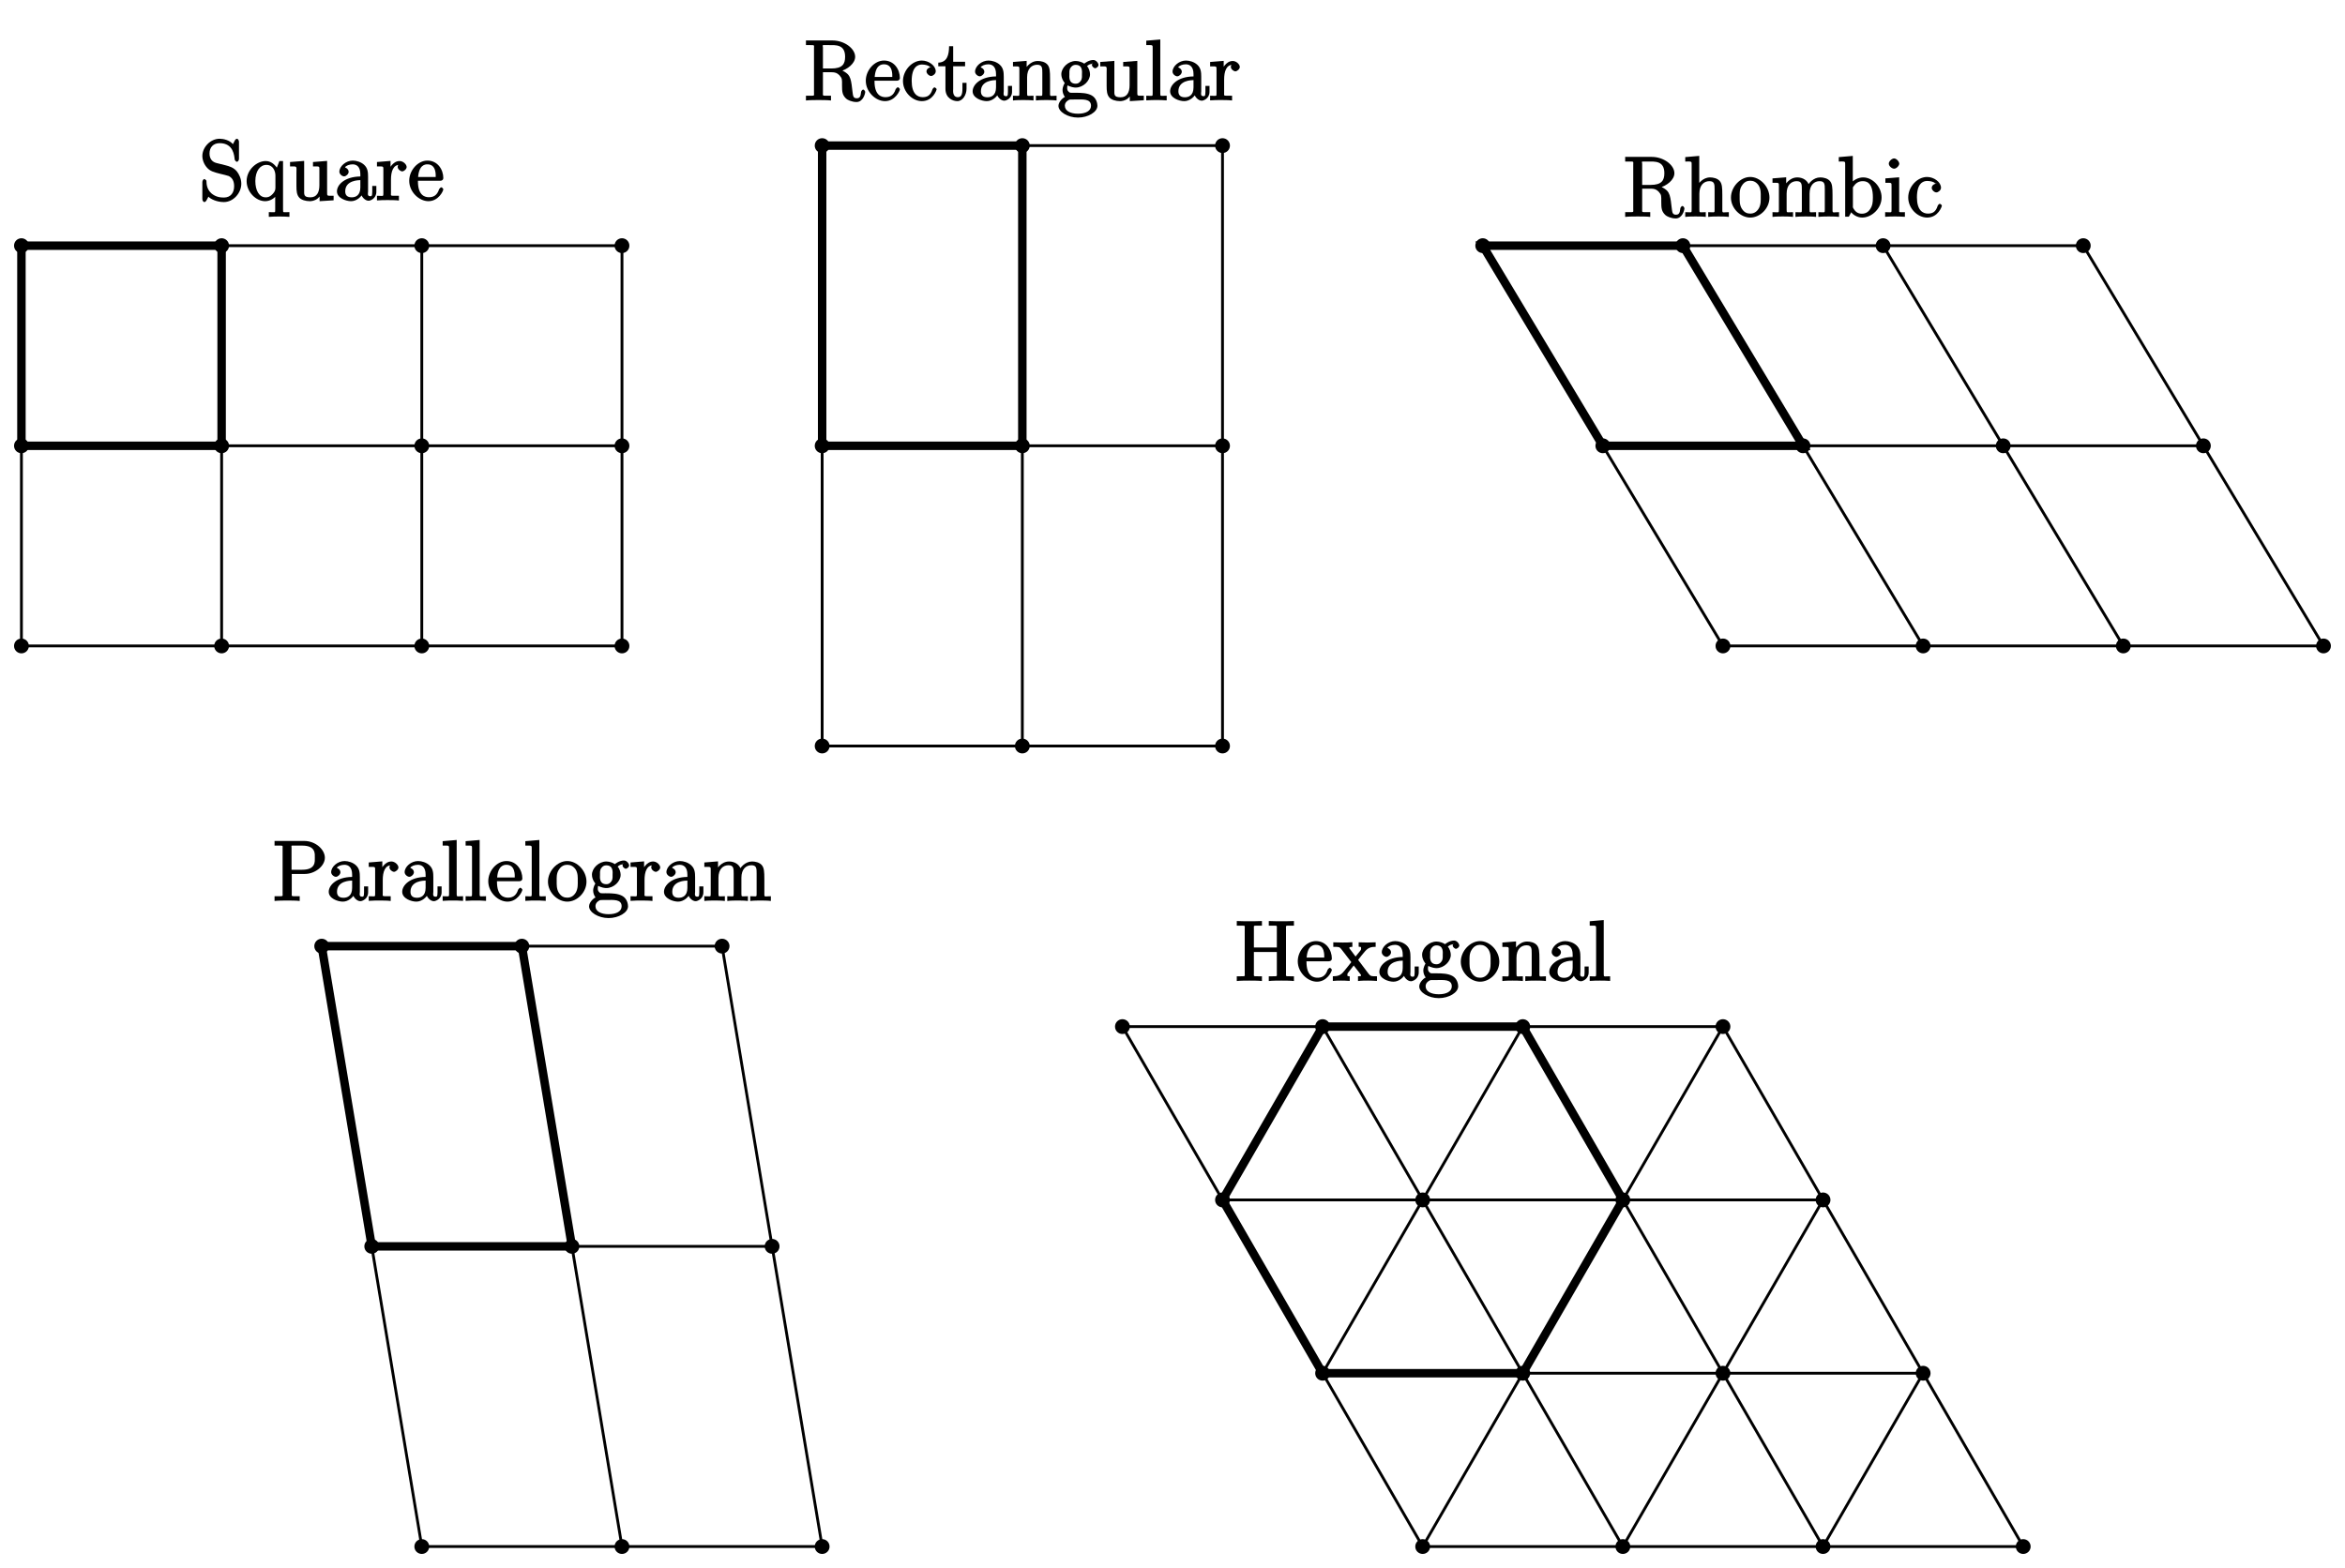 <?xml version="1.0" encoding="UTF-8"?>
<svg xmlns="http://www.w3.org/2000/svg" xmlns:xlink="http://www.w3.org/1999/xlink" width="332.07pt" height="222.09pt" viewBox="0 0 332.07 222.09" version="1.1">
<defs>
<g>
<symbol overflow="visible" id="glyph0-0">
<path style="stroke:none;" d=""/>
</symbol>
<symbol overflow="visible" id="glyph0-1">
<path style="stroke:none;" d="M 5.047 -4.062 C 6.234 -4.344 7.297 -5.234 7.297 -6.156 C 7.297 -7.312 5.797 -8.469 4.078 -8.469 L 0.328 -8.469 L 0.328 -7.812 L 0.734 -7.812 C 1.609 -7.812 1.469 -7.844 1.469 -7.406 L 1.469 -1.047 C 1.469 -0.609 1.609 -0.641 0.734 -0.641 L 0.328 -0.641 L 0.328 0.031 C 0.781 -0.031 1.75 -0.031 2.109 -0.031 C 2.453 -0.031 3.438 -0.031 3.875 0.031 L 3.875 -0.641 L 3.484 -0.641 C 2.625 -0.641 2.734 -0.609 2.734 -1.047 L 2.734 -3.969 L 3.969 -3.969 C 4.438 -3.969 4.75 -3.875 5.078 -3.531 C 5.484 -3.078 5.438 -2.938 5.438 -2.109 C 5.438 -1.172 5.484 -0.75 6.016 -0.234 C 6.188 -0.062 6.812 0.25 7.484 0.25 C 8.422 0.25 8.719 -0.938 8.719 -1.188 C 8.719 -1.25 8.578 -1.516 8.438 -1.516 C 8.312 -1.516 8.156 -1.297 8.141 -1.188 C 8.078 -0.469 7.906 -0.281 7.516 -0.281 C 6.969 -0.281 7 -0.688 6.906 -1.328 C 6.891 -1.406 6.828 -1.922 6.797 -2.219 C 6.703 -2.828 6.609 -3.312 6.25 -3.688 C 6.125 -3.812 5.703 -4.188 5.047 -4.359 Z M 3.922 -4.5 L 2.734 -4.5 L 2.734 -7.484 C 2.734 -7.75 2.578 -7.75 2.828 -7.812 C 2.938 -7.812 3.297 -7.812 3.531 -7.812 C 4.5 -7.812 5.875 -7.953 5.875 -6.156 C 5.875 -5.109 5.469 -4.5 3.922 -4.5 Z M 3.922 -4.5 "/>
</symbol>
<symbol overflow="visible" id="glyph0-2">
<path style="stroke:none;" d="M 4.578 -2.766 C 4.844 -2.766 5.016 -2.922 5.016 -3.141 C 5.016 -4.344 4.219 -5.625 2.766 -5.625 C 1.406 -5.625 0.188 -4.25 0.188 -2.766 C 0.188 -1.188 1.578 0.125 2.906 0.125 C 4.328 0.125 5.016 -1.312 5.016 -1.562 C 5.016 -1.641 4.812 -1.844 4.734 -1.844 C 4.641 -1.844 4.453 -1.641 4.422 -1.578 C 4.109 -0.578 3.484 -0.438 2.969 -0.438 C 2.469 -0.438 1.422 -0.625 1.422 -2.688 L 1.422 -2.766 Z M 1.438 -3.141 C 1.531 -5.016 2.422 -5.094 2.766 -5.094 C 4.047 -5.094 3.938 -3.547 3.938 -3.297 L 1.453 -3.297 Z M 1.438 -3.141 "/>
</symbol>
<symbol overflow="visible" id="glyph0-3">
<path style="stroke:none;" d="M 4.328 -4.719 C 4.188 -4.719 3.578 -4.562 3.578 -4.078 C 3.578 -3.797 3.938 -3.438 4.234 -3.438 C 4.5 -3.438 4.891 -3.75 4.891 -4.094 C 4.891 -4.906 3.891 -5.625 2.922 -5.625 C 1.531 -5.625 0.25 -4.234 0.25 -2.719 C 0.25 -1.188 1.562 0.125 2.922 0.125 C 4.5 0.125 5.016 -1.453 5.016 -1.562 C 5.016 -1.672 4.766 -1.828 4.734 -1.828 C 4.625 -1.828 4.453 -1.656 4.406 -1.5 C 4.141 -0.656 3.672 -0.438 3.031 -0.438 C 2.297 -0.438 1.484 -0.922 1.484 -2.734 C 1.484 -4.719 2.344 -5.062 2.938 -5.062 C 3.391 -5.062 3.938 -4.922 4.047 -4.719 Z M 4.328 -4.719 "/>
</symbol>
<symbol overflow="visible" id="glyph0-4">
<path style="stroke:none;" d="M 2.016 -4.812 L 3.844 -4.812 L 3.844 -5.453 L 2.156 -5.453 L 2.156 -7.656 L 1.578 -7.656 C 1.562 -6.391 1.297 -5.375 0.047 -5.328 L 0.047 -4.812 L 1.062 -4.812 L 1.062 -1.625 C 1.062 -0.297 2.109 0.125 2.75 0.125 C 3.5 0.125 4.047 -0.766 4.047 -1.625 L 4.047 -2.469 L 3.469 -2.469 L 3.469 -1.656 C 3.469 -0.781 3.281 -0.438 2.828 -0.438 C 2.016 -0.438 2.156 -1.406 2.156 -1.609 L 2.156 -4.812 Z M 2.016 -4.812 "/>
</symbol>
<symbol overflow="visible" id="glyph0-5">
<path style="stroke:none;" d="M 4.766 -3.328 C 4.766 -3.984 4.719 -4.562 4.203 -5.031 C 3.781 -5.422 3.125 -5.625 2.609 -5.625 C 1.625 -5.625 0.703 -4.828 0.703 -4.047 C 0.703 -3.703 1.094 -3.391 1.375 -3.391 C 1.656 -3.391 2.016 -3.734 2.016 -4.031 C 2.016 -4.516 1.438 -4.672 1.5 -4.672 C 1.641 -4.906 2.109 -5.094 2.578 -5.094 C 3.125 -5.094 3.672 -4.781 3.672 -3.703 L 3.672 -3.375 C 1.438 -3.344 0.359 -2.188 0.359 -1.266 C 0.359 -0.328 1.625 0.125 2.359 0.125 C 3.141 0.125 3.844 -0.5 4.062 -1.078 L 3.734 -1.078 C 3.797 -0.516 4.328 0.062 4.844 0.062 C 5.094 0.062 5.938 -0.25 5.938 -1.203 L 5.938 -2.031 L 5.359 -2.031 L 5.359 -1.203 C 5.359 -0.531 5.234 -0.578 5.062 -0.578 C 4.609 -0.578 4.766 -1.062 4.766 -1.25 Z M 3.672 -1.828 C 3.672 -0.656 2.969 -0.422 2.453 -0.422 C 1.859 -0.422 1.531 -0.688 1.531 -1.266 C 1.531 -2.844 3.406 -2.844 3.672 -2.859 Z M 3.672 -1.828 "/>
</symbol>
<symbol overflow="visible" id="glyph0-6">
<path style="stroke:none;" d="M 5.469 -3.047 C 5.469 -4.156 5.422 -4.609 5.156 -4.984 C 4.812 -5.453 4.141 -5.562 3.734 -5.562 C 2.562 -5.562 1.953 -4.438 1.906 -4.344 L 2.156 -4.344 L 2.156 -5.578 L 0.219 -5.422 L 0.219 -4.797 C 1.188 -4.797 1.125 -4.859 1.125 -4.266 L 1.125 -1.031 C 1.125 -0.484 1.156 -0.641 0.219 -0.641 L 0.219 0.031 C 0.688 -0.031 1.344 -0.031 1.672 -0.031 C 2.016 -0.031 2.672 -0.031 3.125 0.031 L 3.125 -0.641 C 2.219 -0.641 2.219 -0.484 2.219 -1.031 L 2.219 -3.25 C 2.219 -4.5 2.891 -5.031 3.641 -5.031 C 4.375 -5.031 4.375 -4.562 4.375 -3.844 L 4.375 -1.031 C 4.375 -0.484 4.406 -0.641 3.469 -0.641 L 3.469 0.031 C 3.938 -0.031 4.594 -0.031 4.922 -0.031 C 5.266 -0.031 5.922 -0.031 6.391 0.031 L 6.391 -0.641 C 5.625 -0.641 5.484 -0.484 5.469 -0.844 Z M 5.469 -3.047 "/>
</symbol>
<symbol overflow="visible" id="glyph0-7">
<path style="stroke:none;" d="M 1.297 -2.203 C 1.859 -1.828 2.469 -1.797 2.594 -1.797 C 3.672 -1.797 4.625 -2.75 4.625 -3.672 C 4.625 -4 4.484 -4.547 4.203 -4.828 C 4.562 -5.203 5.016 -5.156 5.078 -5.156 C 5.125 -5.156 5.062 -5.203 4.891 -5.297 C 5.109 -5.391 4.891 -5.109 4.891 -4.984 C 4.891 -4.812 5.172 -4.531 5.359 -4.531 C 5.469 -4.531 5.828 -4.734 5.828 -5 C 5.828 -5.219 5.516 -5.703 5.094 -5.703 C 4.469 -5.703 3.891 -5.266 3.812 -5.188 C 3.578 -5.359 3.062 -5.562 2.609 -5.562 C 1.531 -5.562 0.562 -4.609 0.562 -3.688 C 0.562 -3 1.031 -2.453 1.047 -2.438 C 1 -2.375 0.734 -1.922 0.734 -1.453 C 0.734 -0.766 1.203 -0.359 1.047 -0.453 C 0.875 -0.406 0.156 0.172 0.156 0.797 C 0.156 1.625 1.453 2.453 2.922 2.453 C 4.344 2.453 5.672 1.672 5.672 0.781 C 5.672 0.484 5.547 -0.328 4.828 -0.703 C 4.219 -1.016 3.516 -1.062 2.484 -1.062 C 1.75 -1.062 1.781 -1.016 1.562 -1.25 C 1.453 -1.359 1.391 -1.484 1.391 -1.734 C 1.391 -1.938 1.406 -2.031 1.453 -2.109 Z M 2.609 -2.344 C 1.547 -2.344 1.703 -3.391 1.703 -3.672 C 1.703 -3.891 1.656 -4.266 1.859 -4.594 C 2.094 -4.938 2.344 -5.016 2.594 -5.016 C 3.641 -5.016 3.484 -3.953 3.484 -3.688 C 3.484 -3.469 3.531 -3.078 3.328 -2.766 C 3.094 -2.422 2.859 -2.344 2.609 -2.344 Z M 2.922 1.906 C 1.781 1.906 1.062 1.469 1.062 0.781 C 1.062 0.688 1.047 0.328 1.5 0.031 C 1.75 -0.141 1.75 -0.109 2.594 -0.109 C 3.578 -0.109 4.766 -0.25 4.766 0.781 C 4.766 1.5 4.031 1.906 2.922 1.906 Z M 2.922 1.906 "/>
</symbol>
<symbol overflow="visible" id="glyph0-8">
<path style="stroke:none;" d="M 3.469 -5.281 L 3.469 -4.797 C 4.453 -4.797 4.375 -4.859 4.375 -4.266 L 4.375 -2.125 C 4.375 -1.109 4 -0.422 3.109 -0.422 C 2.125 -0.422 2.219 -0.828 2.219 -1.453 L 2.219 -5.578 L 0.219 -5.422 L 0.219 -4.797 C 1.297 -4.797 1.125 -4.906 1.125 -3.844 L 1.125 -2.047 C 1.125 -1.297 1.172 -0.766 1.531 -0.375 C 1.812 -0.062 2.422 0.125 3.031 0.125 C 3.234 0.125 3.734 0.078 4.141 -0.266 C 4.484 -0.531 4.672 -0.984 4.672 -0.984 L 4.406 -1.094 L 4.406 0.125 L 6.391 0 L 6.391 -0.641 C 5.422 -0.641 5.469 -0.578 5.469 -1.156 L 5.469 -5.578 L 3.469 -5.422 Z M 3.469 -5.281 "/>
</symbol>
<symbol overflow="visible" id="glyph0-9">
<path style="stroke:none;" d="M 2.062 -8.594 L 0.234 -8.438 L 0.234 -7.812 C 1.203 -7.812 1.141 -7.875 1.141 -7.297 L 1.141 -1.031 C 1.141 -0.484 1.172 -0.641 0.234 -0.641 L 0.234 0.016 C 0.734 -0.031 1.312 -0.031 1.672 -0.031 C 2.031 -0.031 2.625 -0.031 3.125 0.016 L 3.125 -0.641 C 2.203 -0.641 2.219 -0.484 2.219 -1.031 L 2.219 -8.609 Z M 2.062 -8.594 "/>
</symbol>
<symbol overflow="visible" id="glyph0-10">
<path style="stroke:none;" d="M 2.156 -2.922 C 2.156 -4.094 2.469 -5.031 3.391 -5.031 C 3.484 -5.031 3.516 -5.031 3.562 -5.016 L 3.438 -5.266 C 3.344 -5.219 3.109 -5.047 3.109 -4.719 C 3.109 -4.375 3.547 -4.094 3.734 -4.094 C 3.984 -4.094 4.375 -4.406 4.375 -4.719 C 4.375 -5.078 3.891 -5.562 3.375 -5.562 C 2.359 -5.562 1.859 -4.328 1.812 -4.25 L 2.094 -4.25 L 2.094 -5.578 L 0.172 -5.422 L 0.172 -4.797 C 1.141 -4.797 1.078 -4.859 1.078 -4.266 L 1.078 -1.031 C 1.078 -0.484 1.109 -0.641 0.172 -0.641 L 0.172 0.016 C 0.672 -0.031 1.328 -0.031 1.688 -0.031 C 2.016 -0.031 2.859 -0.031 3.281 0.031 L 3.281 -0.641 L 2.891 -0.641 C 2.016 -0.641 2.156 -0.625 2.156 -1.047 Z M 2.156 -2.922 "/>
</symbol>
<symbol overflow="visible" id="glyph0-11">
<path style="stroke:none;" d="M 2.484 -5.281 C 1.875 -5.438 1.5 -5.875 1.5 -6.641 C 1.5 -7.484 2.016 -8.094 2.938 -8.094 C 4.906 -8.094 5 -6.297 5.062 -5.781 C 5.094 -5.641 5.266 -5.453 5.375 -5.453 C 5.516 -5.453 5.672 -5.656 5.672 -5.875 L 5.672 -8.281 C 5.672 -8.5 5.516 -8.719 5.391 -8.719 C 5.359 -8.719 5.188 -8.672 5.109 -8.516 L 4.812 -7.953 C 4.359 -8.516 3.469 -8.719 2.938 -8.719 C 1.609 -8.719 0.484 -7.5 0.484 -6.281 C 0.484 -5.703 0.734 -5.062 1.172 -4.594 C 1.594 -4.125 2.125 -3.984 2.969 -3.766 C 3.391 -3.672 4.047 -3.5 4.219 -3.438 C 4.781 -3.156 4.984 -2.656 4.984 -1.984 C 4.984 -1.094 4.516 -0.391 3.531 -0.391 C 2.984 -0.391 2.359 -0.484 1.766 -0.984 C 1.078 -1.609 1.078 -2.359 1.062 -2.766 C 1.047 -2.859 0.797 -3.016 0.781 -3.016 C 0.641 -3.016 0.484 -2.797 0.484 -2.578 L 0.484 -0.172 C 0.484 0.047 0.641 0.25 0.766 0.25 C 0.844 0.25 0.953 0.188 1.047 0.047 C 1.094 -0.047 1.344 -0.484 1.344 -0.516 C 1.641 -0.188 2.516 0.25 3.531 0.25 C 4.875 0.25 6 -1.031 6 -2.344 C 6 -3.078 5.672 -3.719 5.359 -4.109 C 4.906 -4.656 4.266 -4.828 3.797 -4.953 Z M 2.484 -5.281 "/>
</symbol>
<symbol overflow="visible" id="glyph0-12">
<path style="stroke:none;" d="M 5.25 -5.562 L 4.891 -5.562 L 4.406 -4.312 L 4.719 -4.297 C 4.5 -4.75 3.891 -5.562 2.969 -5.562 C 1.656 -5.562 0.25 -4.297 0.25 -2.719 C 0.25 -1.188 1.562 0.125 2.875 0.125 C 3.516 0.125 4.141 -0.219 4.578 -0.812 L 4.297 -0.922 L 4.297 1.297 C 4.297 1.828 4.344 1.672 3.391 1.672 L 3.391 2.344 C 3.875 2.297 4.516 2.297 4.859 2.297 C 5.203 2.297 5.844 2.297 6.312 2.344 L 6.312 1.672 C 5.391 1.672 5.406 1.828 5.406 1.297 L 5.406 -5.562 Z M 4.328 -1.75 C 4.328 -1.359 4.156 -1.125 3.891 -0.844 C 3.453 -0.406 3.125 -0.422 2.938 -0.422 C 2.031 -0.422 1.484 -1.391 1.484 -2.719 C 1.484 -4.141 2.156 -5.016 3.047 -5.016 C 4 -5.016 4.328 -4.125 4.328 -3.5 Z M 4.328 -1.75 "/>
</symbol>
<symbol overflow="visible" id="glyph0-13">
<path style="stroke:none;" d="M 5.469 -3.047 C 5.469 -4.156 5.422 -4.609 5.156 -4.984 C 4.812 -5.453 4.141 -5.562 3.734 -5.562 C 2.703 -5.562 2.062 -4.656 1.953 -4.422 L 2.203 -4.422 L 2.203 -8.609 L 0.219 -8.438 L 0.219 -7.812 C 1.188 -7.812 1.125 -7.875 1.125 -7.297 L 1.125 -1.031 C 1.125 -0.484 1.156 -0.641 0.219 -0.641 L 0.219 0.031 C 0.688 -0.031 1.344 -0.031 1.672 -0.031 C 2.016 -0.031 2.672 -0.031 3.125 0.031 L 3.125 -0.641 C 2.219 -0.641 2.219 -0.484 2.219 -1.031 L 2.219 -3.25 C 2.219 -4.5 2.891 -5.031 3.641 -5.031 C 4.375 -5.031 4.375 -4.562 4.375 -3.844 L 4.375 -1.031 C 4.375 -0.484 4.406 -0.641 3.469 -0.641 L 3.469 0.031 C 3.938 -0.031 4.594 -0.031 4.922 -0.031 C 5.266 -0.031 5.922 -0.031 6.391 0.031 L 6.391 -0.641 C 5.625 -0.641 5.484 -0.484 5.469 -0.844 Z M 5.469 -3.047 "/>
</symbol>
<symbol overflow="visible" id="glyph0-14">
<path style="stroke:none;" d="M 5.641 -2.703 C 5.641 -4.25 4.312 -5.625 2.922 -5.625 C 1.5 -5.625 0.188 -4.203 0.188 -2.703 C 0.188 -1.172 1.547 0.125 2.922 0.125 C 4.328 0.125 5.641 -1.188 5.641 -2.703 Z M 2.922 -0.438 C 2.484 -0.438 2.062 -0.578 1.703 -1.172 C 1.391 -1.703 1.422 -2.312 1.422 -2.812 C 1.422 -3.266 1.375 -3.891 1.75 -4.422 C 2.078 -4.938 2.5 -5.094 2.922 -5.094 C 3.375 -5.094 3.766 -4.906 4.094 -4.453 C 4.453 -3.891 4.406 -3.25 4.406 -2.812 C 4.406 -2.391 4.453 -1.75 4.141 -1.188 C 3.812 -0.625 3.375 -0.438 2.922 -0.438 Z M 2.922 -0.438 "/>
</symbol>
<symbol overflow="visible" id="glyph0-15">
<path style="stroke:none;" d="M 8.719 -3.047 C 8.719 -4.156 8.672 -4.609 8.406 -4.984 C 8.062 -5.453 7.391 -5.562 6.984 -5.562 C 5.984 -5.562 5.312 -4.703 5.125 -4.25 L 5.453 -4.234 C 5.281 -5.156 4.484 -5.562 3.734 -5.562 C 2.562 -5.562 1.953 -4.438 1.906 -4.344 L 2.156 -4.344 L 2.156 -5.578 L 0.219 -5.422 L 0.219 -4.797 C 1.188 -4.797 1.125 -4.859 1.125 -4.266 L 1.125 -1.031 C 1.125 -0.484 1.156 -0.641 0.219 -0.641 L 0.219 0.031 C 0.688 -0.031 1.344 -0.031 1.672 -0.031 C 2.016 -0.031 2.672 -0.031 3.125 0.031 L 3.125 -0.641 C 2.219 -0.641 2.219 -0.484 2.219 -1.031 L 2.219 -3.25 C 2.219 -4.5 2.891 -5.031 3.641 -5.031 C 4.375 -5.031 4.375 -4.562 4.375 -3.844 L 4.375 -1.031 C 4.375 -0.484 4.406 -0.641 3.469 -0.641 L 3.469 0.031 C 3.938 -0.031 4.594 -0.031 4.922 -0.031 C 5.266 -0.031 5.922 -0.031 6.391 0.031 L 6.391 -0.641 C 5.469 -0.641 5.469 -0.484 5.469 -1.031 L 5.469 -3.25 C 5.469 -4.5 6.141 -5.031 6.891 -5.031 C 7.625 -5.031 7.625 -4.562 7.625 -3.844 L 7.625 -1.031 C 7.625 -0.484 7.656 -0.641 6.719 -0.641 L 6.719 0.031 C 7.203 -0.031 7.844 -0.031 8.172 -0.031 C 8.516 -0.031 9.172 -0.031 9.641 0.031 L 9.641 -0.641 C 8.875 -0.641 8.734 -0.484 8.719 -0.844 Z M 8.719 -3.047 "/>
</symbol>
<symbol overflow="visible" id="glyph0-16">
<path style="stroke:none;" d="M 2 -8.594 L 0.172 -8.438 L 0.172 -7.812 C 1.141 -7.812 1.078 -7.875 1.078 -7.297 L 1.078 0 L 1.594 0 C 1.656 -0.125 2 -0.734 1.938 -0.625 C 2.094 -0.375 2.719 0.125 3.484 0.125 C 4.859 0.125 6.234 -1.188 6.234 -2.719 C 6.234 -4.25 4.953 -5.562 3.625 -5.562 C 2.969 -5.562 2.281 -5.219 1.875 -4.719 L 2.156 -4.609 L 2.156 -8.609 Z M 2.172 -3.969 C 2.172 -4.188 2.125 -4.094 2.266 -4.297 C 2.547 -4.719 2.969 -5.031 3.547 -5.031 C 3.906 -5.031 5 -5.031 5 -2.734 C 5 -1.938 4.922 -1.547 4.641 -1.109 C 4.406 -0.734 4.047 -0.422 3.438 -0.422 C 2.797 -0.422 2.484 -0.781 2.281 -1.109 C 2.125 -1.359 2.172 -1.297 2.172 -1.5 Z M 2.172 -3.969 "/>
</symbol>
<symbol overflow="visible" id="glyph0-17">
<path style="stroke:none;" d="M 2.234 -7.5 C 2.234 -7.812 1.828 -8.25 1.5 -8.25 C 1.188 -8.25 0.75 -7.844 0.75 -7.516 C 0.75 -7.156 1.203 -6.797 1.5 -6.797 C 1.859 -6.797 2.234 -7.25 2.234 -7.5 Z M 0.266 -5.281 L 0.266 -4.797 C 1.188 -4.797 1.141 -4.859 1.141 -4.281 L 1.141 -1.031 C 1.141 -0.484 1.172 -0.641 0.234 -0.641 L 0.234 0.016 C 0.734 -0.031 1.297 -0.031 1.656 -0.031 C 1.781 -0.031 2.469 -0.031 3.031 0.016 L 3.031 -0.641 C 2.109 -0.641 2.219 -0.547 2.219 -1.016 L 2.219 -5.578 L 0.266 -5.422 Z M 0.266 -5.281 "/>
</symbol>
<symbol overflow="visible" id="glyph0-18">
<path style="stroke:none;" d="M 2.609 -3.797 L 4.625 -3.797 C 6.031 -3.797 7.453 -4.891 7.453 -6.094 C 7.453 -7.25 6.141 -8.469 4.531 -8.469 L 0.328 -8.469 L 0.328 -7.812 L 0.734 -7.812 C 1.609 -7.812 1.469 -7.844 1.469 -7.406 L 1.469 -1.047 C 1.469 -0.609 1.609 -0.641 0.734 -0.641 L 0.328 -0.641 L 0.328 0.031 C 0.781 -0.031 1.766 -0.031 2.109 -0.031 C 2.469 -0.031 3.453 -0.031 3.891 0.031 L 3.891 -0.641 L 3.5 -0.641 C 2.641 -0.641 2.766 -0.609 2.766 -1.047 L 2.766 -3.797 Z M 2.734 -4.234 L 2.734 -7.484 C 2.734 -7.875 2.609 -7.812 3.125 -7.812 L 4.25 -7.812 C 6.188 -7.812 6.031 -6.609 6.031 -6.094 C 6.031 -5.594 6.188 -4.391 4.25 -4.391 L 2.734 -4.391 Z M 2.734 -4.234 "/>
</symbol>
<symbol overflow="visible" id="glyph0-19">
<path style="stroke:none;" d="M 7.297 -7.406 C 7.297 -7.844 7.172 -7.812 8.031 -7.812 L 8.422 -7.812 L 8.422 -8.469 C 7.984 -8.438 7 -8.438 6.656 -8.438 C 6.297 -8.438 5.312 -8.438 4.859 -8.469 L 4.859 -7.812 L 5.266 -7.812 C 6.125 -7.812 6 -7.844 6 -7.406 L 6 -4.719 L 2.75 -4.719 L 2.75 -7.406 C 2.75 -7.844 2.625 -7.812 3.484 -7.812 L 3.891 -7.812 L 3.891 -8.469 C 3.438 -8.438 2.469 -8.438 2.109 -8.438 C 1.75 -8.438 0.781 -8.438 0.328 -8.469 L 0.328 -7.812 L 0.734 -7.812 C 1.594 -7.812 1.453 -7.844 1.453 -7.406 L 1.453 -1.047 C 1.453 -0.609 1.594 -0.641 0.734 -0.641 L 0.328 -0.641 L 0.328 0.031 C 0.781 -0.031 1.75 -0.031 2.109 -0.031 C 2.469 -0.031 3.438 -0.031 3.891 0.031 L 3.891 -0.641 L 3.484 -0.641 C 2.625 -0.641 2.75 -0.609 2.75 -1.047 L 2.75 -4.078 L 6 -4.078 L 6 -1.047 C 6 -0.609 6.125 -0.641 5.266 -0.641 L 4.859 -0.641 L 4.859 0.031 C 5.312 -0.031 6.297 -0.031 6.641 -0.031 C 7 -0.031 7.984 -0.031 8.422 0.031 L 8.422 -0.641 L 8.031 -0.641 C 7.172 -0.641 7.297 -0.609 7.297 -1.047 Z M 7.297 -7.406 "/>
</symbol>
<symbol overflow="visible" id="glyph0-20">
<path style="stroke:none;" d="M 3.453 -2.859 C 3.797 -3.312 4.297 -3.953 4.531 -4.203 C 5.016 -4.75 5.469 -4.812 6.016 -4.812 L 6.016 -5.453 C 5.344 -5.422 5.312 -5.422 4.859 -5.422 C 4.406 -5.422 4.375 -5.422 3.609 -5.453 L 3.609 -4.828 C 3.938 -4.781 3.953 -4.859 3.953 -4.578 C 3.953 -4.375 3.891 -4.344 3.828 -4.25 L 3.172 -3.438 L 2.359 -4.516 C 2.312 -4.562 2.297 -4.562 2.297 -4.656 C 2.297 -4.719 2.203 -4.797 2.719 -4.812 L 2.719 -5.469 C 2.266 -5.422 1.656 -5.422 1.328 -5.422 C 0.938 -5.422 0.906 -5.422 0.016 -5.453 L 0.016 -4.812 C 0.781 -4.812 0.891 -4.812 1.141 -4.5 L 2.547 -2.672 C 2.562 -2.641 2.562 -2.672 2.562 -2.641 C 2.562 -2.609 1.688 -1.547 1.562 -1.391 C 1.047 -0.734 0.641 -0.656 -0.047 -0.641 L -0.047 0.016 C 0.578 -0.031 0.594 -0.031 1.109 -0.031 C 1.562 -0.031 1.594 -0.031 2.344 0.016 L 2.344 -0.625 C 1.906 -0.688 2.016 -0.703 2.016 -0.875 C 2.016 -1.062 2.047 -1.047 2.156 -1.203 C 2.344 -1.453 2.734 -1.953 2.906 -2.172 L 3.781 -1.047 C 3.984 -0.781 3.938 -0.859 3.938 -0.781 C 3.938 -0.688 4 -0.656 3.516 -0.641 L 3.516 0.031 C 4 -0.031 4.578 -0.031 4.906 -0.031 C 5.312 -0.031 5.328 -0.031 6.203 0.016 L 6.203 -0.641 C 5.422 -0.641 5.312 -0.625 5.016 -1 L 3.531 -2.969 Z M 3.453 -2.859 "/>
</symbol>
</g>
</defs>
<g id="surface1">
<g style="fill:rgb(0%,0%,0%);fill-opacity:1;">
  <use xlink:href="#glyph0-1" x="113.8" y="14.2"/>
  <use xlink:href="#glyph0-2" x="122.415" y="14.2"/>
  <use xlink:href="#glyph0-3" x="127.618" y="14.2"/>
  <use xlink:href="#glyph0-4" x="132.82" y="14.2"/>
  <use xlink:href="#glyph0-5" x="137.373" y="14.2"/>
  <use xlink:href="#glyph0-6" x="143.226" y="14.2"/>
  <use xlink:href="#glyph0-7" x="149.73" y="14.2"/>
  <use xlink:href="#glyph0-8" x="155.583" y="14.2"/>
  <use xlink:href="#glyph0-9" x="162.086" y="14.2"/>
  <use xlink:href="#glyph0-5" x="165.338" y="14.2"/>
  <use xlink:href="#glyph0-10" x="171.191" y="14.2"/>
</g>
<path style="fill:none;stroke-width:0.399;stroke-linecap:butt;stroke-linejoin:miter;stroke:rgb(0%,0%,0%);stroke-opacity:1;stroke-miterlimit:10;" d="M -28.348 113.386 L 28.347 113.386 L 28.347 198.429 L -28.348 198.429 Z M -28.348 113.386 " transform="matrix(1,0,0,-1,144.77,219.05)"/>
<path style="fill:none;stroke-width:0.399;stroke-linecap:butt;stroke-linejoin:miter;stroke:rgb(0%,0%,0%);stroke-opacity:1;stroke-miterlimit:10;" d="M -0 113.386 L -0 198.429 M -28.348 155.909 L 28.347 155.909 " transform="matrix(1,0,0,-1,144.77,219.05)"/>
<path style="fill:none;stroke-width:1.196;stroke-linecap:butt;stroke-linejoin:miter;stroke:rgb(0%,0%,0%);stroke-opacity:1;stroke-miterlimit:10;" d="M -28.348 155.909 L -28.348 198.429 L -0 198.429 L -0 155.909 Z M -28.348 155.909 " transform="matrix(1,0,0,-1,144.77,219.05)"/>
<path style="fill-rule:nonzero;fill:rgb(0%,0%,0%);fill-opacity:1;stroke-width:0.399;stroke-linecap:butt;stroke-linejoin:miter;stroke:rgb(0%,0%,0%);stroke-opacity:1;stroke-miterlimit:10;" d="M -27.497 113.386 C -27.497 113.859 -27.875 114.237 -28.348 114.237 C -28.817 114.237 -29.196 113.859 -29.196 113.386 C -29.196 112.917 -28.817 112.538 -28.348 112.538 C -27.875 112.538 -27.497 112.917 -27.497 113.386 Z M -27.497 113.386 " transform="matrix(1,0,0,-1,144.77,219.05)"/>
<path style="fill-rule:nonzero;fill:rgb(0%,0%,0%);fill-opacity:1;stroke-width:0.399;stroke-linecap:butt;stroke-linejoin:miter;stroke:rgb(0%,0%,0%);stroke-opacity:1;stroke-miterlimit:10;" d="M 0.851 113.386 C 0.851 113.859 0.468 114.237 -0 114.237 C -0.469 114.237 -0.852 113.859 -0.852 113.386 C -0.852 112.917 -0.469 112.538 -0 112.538 C 0.468 112.538 0.851 112.917 0.851 113.386 Z M 0.851 113.386 " transform="matrix(1,0,0,-1,144.77,219.05)"/>
<path style="fill-rule:nonzero;fill:rgb(0%,0%,0%);fill-opacity:1;stroke-width:0.399;stroke-linecap:butt;stroke-linejoin:miter;stroke:rgb(0%,0%,0%);stroke-opacity:1;stroke-miterlimit:10;" d="M 29.199 113.386 C 29.199 113.859 28.816 114.237 28.347 114.237 C 27.878 114.237 27.496 113.859 27.496 113.386 C 27.496 112.917 27.878 112.538 28.347 112.538 C 28.816 112.538 29.199 112.917 29.199 113.386 Z M 29.199 113.386 " transform="matrix(1,0,0,-1,144.77,219.05)"/>
<path style="fill-rule:nonzero;fill:rgb(0%,0%,0%);fill-opacity:1;stroke-width:0.399;stroke-linecap:butt;stroke-linejoin:miter;stroke:rgb(0%,0%,0%);stroke-opacity:1;stroke-miterlimit:10;" d="M -27.497 155.909 C -27.497 156.378 -27.875 156.757 -28.348 156.757 C -28.817 156.757 -29.196 156.378 -29.196 155.909 C -29.196 155.437 -28.817 155.058 -28.348 155.058 C -27.875 155.058 -27.497 155.437 -27.497 155.909 Z M -27.497 155.909 " transform="matrix(1,0,0,-1,144.77,219.05)"/>
<path style="fill-rule:nonzero;fill:rgb(0%,0%,0%);fill-opacity:1;stroke-width:0.399;stroke-linecap:butt;stroke-linejoin:miter;stroke:rgb(0%,0%,0%);stroke-opacity:1;stroke-miterlimit:10;" d="M 0.851 155.909 C 0.851 156.378 0.468 156.757 -0 156.757 C -0.469 156.757 -0.852 156.378 -0.852 155.909 C -0.852 155.437 -0.469 155.058 -0 155.058 C 0.468 155.058 0.851 155.437 0.851 155.909 Z M 0.851 155.909 " transform="matrix(1,0,0,-1,144.77,219.05)"/>
<path style="fill-rule:nonzero;fill:rgb(0%,0%,0%);fill-opacity:1;stroke-width:0.399;stroke-linecap:butt;stroke-linejoin:miter;stroke:rgb(0%,0%,0%);stroke-opacity:1;stroke-miterlimit:10;" d="M 29.199 155.909 C 29.199 156.378 28.816 156.757 28.347 156.757 C 27.878 156.757 27.496 156.378 27.496 155.909 C 27.496 155.437 27.878 155.058 28.347 155.058 C 28.816 155.058 29.199 155.437 29.199 155.909 Z M 29.199 155.909 " transform="matrix(1,0,0,-1,144.77,219.05)"/>
<path style="fill-rule:nonzero;fill:rgb(0%,0%,0%);fill-opacity:1;stroke-width:0.399;stroke-linecap:butt;stroke-linejoin:miter;stroke:rgb(0%,0%,0%);stroke-opacity:1;stroke-miterlimit:10;" d="M -27.497 198.429 C -27.497 198.898 -27.875 199.277 -28.348 199.277 C -28.817 199.277 -29.196 198.898 -29.196 198.429 C -29.196 197.956 -28.817 197.577 -28.348 197.577 C -27.875 197.577 -27.497 197.956 -27.497 198.429 Z M -27.497 198.429 " transform="matrix(1,0,0,-1,144.77,219.05)"/>
<path style="fill-rule:nonzero;fill:rgb(0%,0%,0%);fill-opacity:1;stroke-width:0.399;stroke-linecap:butt;stroke-linejoin:miter;stroke:rgb(0%,0%,0%);stroke-opacity:1;stroke-miterlimit:10;" d="M 0.851 198.429 C 0.851 198.898 0.468 199.277 -0 199.277 C -0.469 199.277 -0.852 198.898 -0.852 198.429 C -0.852 197.956 -0.469 197.577 -0 197.577 C 0.468 197.577 0.851 197.956 0.851 198.429 Z M 0.851 198.429 " transform="matrix(1,0,0,-1,144.77,219.05)"/>
<path style="fill-rule:nonzero;fill:rgb(0%,0%,0%);fill-opacity:1;stroke-width:0.399;stroke-linecap:butt;stroke-linejoin:miter;stroke:rgb(0%,0%,0%);stroke-opacity:1;stroke-miterlimit:10;" d="M 29.199 198.429 C 29.199 198.898 28.816 199.277 28.347 199.277 C 27.878 199.277 27.496 198.898 27.496 198.429 C 27.496 197.956 27.878 197.577 28.347 197.577 C 28.816 197.577 29.199 197.956 29.199 198.429 Z M 29.199 198.429 " transform="matrix(1,0,0,-1,144.77,219.05)"/>
<g style="fill:rgb(0%,0%,0%);fill-opacity:1;">
  <use xlink:href="#glyph0-11" x="28.17" y="28.37"/>
  <use xlink:href="#glyph0-12" x="34.674" y="28.37"/>
  <use xlink:href="#glyph0-8" x="40.852" y="28.37"/>
  <use xlink:href="#glyph0-5" x="47.355" y="28.37"/>
  <use xlink:href="#glyph0-10" x="53.209" y="28.37"/>
  <use xlink:href="#glyph0-2" x="57.761" y="28.37"/>
</g>
<path style="fill:none;stroke-width:0.399;stroke-linecap:butt;stroke-linejoin:miter;stroke:rgb(0%,0%,0%);stroke-opacity:1;stroke-miterlimit:10;" d="M -56.692 127.562 L -141.735 127.562 L -141.735 184.253 L -56.692 184.253 Z M -56.692 127.562 " transform="matrix(1,0,0,-1,144.77,219.05)"/>
<path style="fill:none;stroke-width:0.399;stroke-linecap:butt;stroke-linejoin:miter;stroke:rgb(0%,0%,0%);stroke-opacity:1;stroke-miterlimit:10;" d="M -56.692 155.909 L -141.735 155.909 M -85.04 127.562 L -85.04 184.253 M -113.387 127.562 L -113.387 184.253 " transform="matrix(1,0,0,-1,144.77,219.05)"/>
<path style="fill:none;stroke-width:1.196;stroke-linecap:butt;stroke-linejoin:miter;stroke:rgb(0%,0%,0%);stroke-opacity:1;stroke-miterlimit:10;" d="M -141.735 155.909 L -141.735 184.253 L -113.387 184.253 L -113.387 155.909 Z M -141.735 155.909 " transform="matrix(1,0,0,-1,144.77,219.05)"/>
<path style="fill-rule:nonzero;fill:rgb(0%,0%,0%);fill-opacity:1;stroke-width:0.399;stroke-linecap:butt;stroke-linejoin:miter;stroke:rgb(0%,0%,0%);stroke-opacity:1;stroke-miterlimit:10;" d="M -55.844 127.562 C -55.844 128.03 -56.223 128.409 -56.692 128.409 C -57.165 128.409 -57.543 128.03 -57.543 127.562 C -57.543 127.089 -57.165 126.71 -56.692 126.71 C -56.223 126.71 -55.844 127.089 -55.844 127.562 Z M -55.844 127.562 " transform="matrix(1,0,0,-1,144.77,219.05)"/>
<path style="fill-rule:nonzero;fill:rgb(0%,0%,0%);fill-opacity:1;stroke-width:0.399;stroke-linecap:butt;stroke-linejoin:miter;stroke:rgb(0%,0%,0%);stroke-opacity:1;stroke-miterlimit:10;" d="M -84.192 127.562 C -84.192 128.03 -84.571 128.409 -85.04 128.409 C -85.508 128.409 -85.891 128.03 -85.891 127.562 C -85.891 127.089 -85.508 126.71 -85.04 126.71 C -84.571 126.71 -84.192 127.089 -84.192 127.562 Z M -84.192 127.562 " transform="matrix(1,0,0,-1,144.77,219.05)"/>
<path style="fill-rule:nonzero;fill:rgb(0%,0%,0%);fill-opacity:1;stroke-width:0.399;stroke-linecap:butt;stroke-linejoin:miter;stroke:rgb(0%,0%,0%);stroke-opacity:1;stroke-miterlimit:10;" d="M -112.536 127.562 C -112.536 128.03 -112.918 128.409 -113.387 128.409 C -113.856 128.409 -114.239 128.03 -114.239 127.562 C -114.239 127.089 -113.856 126.71 -113.387 126.71 C -112.918 126.71 -112.536 127.089 -112.536 127.562 Z M -112.536 127.562 " transform="matrix(1,0,0,-1,144.77,219.05)"/>
<path style="fill-rule:nonzero;fill:rgb(0%,0%,0%);fill-opacity:1;stroke-width:0.399;stroke-linecap:butt;stroke-linejoin:miter;stroke:rgb(0%,0%,0%);stroke-opacity:1;stroke-miterlimit:10;" d="M -140.883 127.562 C -140.883 128.03 -141.266 128.409 -141.735 128.409 C -142.204 128.409 -142.583 128.03 -142.583 127.562 C -142.583 127.089 -142.204 126.71 -141.735 126.71 C -141.266 126.71 -140.883 127.089 -140.883 127.562 Z M -140.883 127.562 " transform="matrix(1,0,0,-1,144.77,219.05)"/>
<path style="fill-rule:nonzero;fill:rgb(0%,0%,0%);fill-opacity:1;stroke-width:0.399;stroke-linecap:butt;stroke-linejoin:miter;stroke:rgb(0%,0%,0%);stroke-opacity:1;stroke-miterlimit:10;" d="M -55.844 155.909 C -55.844 156.378 -56.223 156.757 -56.692 156.757 C -57.165 156.757 -57.543 156.378 -57.543 155.909 C -57.543 155.437 -57.165 155.058 -56.692 155.058 C -56.223 155.058 -55.844 155.437 -55.844 155.909 Z M -55.844 155.909 " transform="matrix(1,0,0,-1,144.77,219.05)"/>
<path style="fill-rule:nonzero;fill:rgb(0%,0%,0%);fill-opacity:1;stroke-width:0.399;stroke-linecap:butt;stroke-linejoin:miter;stroke:rgb(0%,0%,0%);stroke-opacity:1;stroke-miterlimit:10;" d="M -84.192 155.909 C -84.192 156.378 -84.571 156.757 -85.04 156.757 C -85.508 156.757 -85.891 156.378 -85.891 155.909 C -85.891 155.437 -85.508 155.058 -85.04 155.058 C -84.571 155.058 -84.192 155.437 -84.192 155.909 Z M -84.192 155.909 " transform="matrix(1,0,0,-1,144.77,219.05)"/>
<path style="fill-rule:nonzero;fill:rgb(0%,0%,0%);fill-opacity:1;stroke-width:0.399;stroke-linecap:butt;stroke-linejoin:miter;stroke:rgb(0%,0%,0%);stroke-opacity:1;stroke-miterlimit:10;" d="M -112.536 155.909 C -112.536 156.378 -112.918 156.757 -113.387 156.757 C -113.856 156.757 -114.239 156.378 -114.239 155.909 C -114.239 155.437 -113.856 155.058 -113.387 155.058 C -112.918 155.058 -112.536 155.437 -112.536 155.909 Z M -112.536 155.909 " transform="matrix(1,0,0,-1,144.77,219.05)"/>
<path style="fill-rule:nonzero;fill:rgb(0%,0%,0%);fill-opacity:1;stroke-width:0.399;stroke-linecap:butt;stroke-linejoin:miter;stroke:rgb(0%,0%,0%);stroke-opacity:1;stroke-miterlimit:10;" d="M -140.883 155.909 C -140.883 156.378 -141.266 156.757 -141.735 156.757 C -142.204 156.757 -142.583 156.378 -142.583 155.909 C -142.583 155.437 -142.204 155.058 -141.735 155.058 C -141.266 155.058 -140.883 155.437 -140.883 155.909 Z M -140.883 155.909 " transform="matrix(1,0,0,-1,144.77,219.05)"/>
<path style="fill-rule:nonzero;fill:rgb(0%,0%,0%);fill-opacity:1;stroke-width:0.399;stroke-linecap:butt;stroke-linejoin:miter;stroke:rgb(0%,0%,0%);stroke-opacity:1;stroke-miterlimit:10;" d="M -55.844 184.253 C -55.844 184.726 -56.223 185.105 -56.692 185.105 C -57.165 185.105 -57.543 184.726 -57.543 184.253 C -57.543 183.784 -57.165 183.405 -56.692 183.405 C -56.223 183.405 -55.844 183.784 -55.844 184.253 Z M -55.844 184.253 " transform="matrix(1,0,0,-1,144.77,219.05)"/>
<path style="fill-rule:nonzero;fill:rgb(0%,0%,0%);fill-opacity:1;stroke-width:0.399;stroke-linecap:butt;stroke-linejoin:miter;stroke:rgb(0%,0%,0%);stroke-opacity:1;stroke-miterlimit:10;" d="M -84.192 184.253 C -84.192 184.726 -84.571 185.105 -85.04 185.105 C -85.508 185.105 -85.891 184.726 -85.891 184.253 C -85.891 183.784 -85.508 183.405 -85.04 183.405 C -84.571 183.405 -84.192 183.784 -84.192 184.253 Z M -84.192 184.253 " transform="matrix(1,0,0,-1,144.77,219.05)"/>
<path style="fill-rule:nonzero;fill:rgb(0%,0%,0%);fill-opacity:1;stroke-width:0.399;stroke-linecap:butt;stroke-linejoin:miter;stroke:rgb(0%,0%,0%);stroke-opacity:1;stroke-miterlimit:10;" d="M -112.536 184.253 C -112.536 184.726 -112.918 185.105 -113.387 185.105 C -113.856 185.105 -114.239 184.726 -114.239 184.253 C -114.239 183.784 -113.856 183.405 -113.387 183.405 C -112.918 183.405 -112.536 183.784 -112.536 184.253 Z M -112.536 184.253 " transform="matrix(1,0,0,-1,144.77,219.05)"/>
<path style="fill-rule:nonzero;fill:rgb(0%,0%,0%);fill-opacity:1;stroke-width:0.399;stroke-linecap:butt;stroke-linejoin:miter;stroke:rgb(0%,0%,0%);stroke-opacity:1;stroke-miterlimit:10;" d="M -140.883 184.253 C -140.883 184.726 -141.266 185.105 -141.735 185.105 C -142.204 185.105 -142.583 184.726 -142.583 184.253 C -142.583 183.784 -142.204 183.405 -141.735 183.405 C -141.266 183.405 -140.883 183.784 -140.883 184.253 Z M -140.883 184.253 " transform="matrix(1,0,0,-1,144.77,219.05)"/>
<g style="fill:rgb(0%,0%,0%);fill-opacity:1;">
  <use xlink:href="#glyph0-1" x="229.81" y="30.69"/>
  <use xlink:href="#glyph0-13" x="238.425" y="30.69"/>
  <use xlink:href="#glyph0-14" x="244.928" y="30.69"/>
  <use xlink:href="#glyph0-15" x="250.781" y="30.69"/>
</g>
<g style="fill:rgb(0%,0%,0%);fill-opacity:1;">
  <use xlink:href="#glyph0-16" x="260.214" y="30.69"/>
  <use xlink:href="#glyph0-17" x="266.717" y="30.69"/>
  <use xlink:href="#glyph0-3" x="269.969" y="30.69"/>
</g>
<path style="fill:none;stroke-width:0.399;stroke-linecap:butt;stroke-linejoin:miter;stroke:rgb(0%,0%,0%);stroke-opacity:1;stroke-miterlimit:10;" d="M 99.214 127.562 L 184.253 127.562 L 150.238 184.253 L 65.199 184.253 Z M 99.214 127.562 " transform="matrix(1,0,0,-1,144.77,219.05)"/>
<path style="fill:none;stroke-width:0.399;stroke-linecap:butt;stroke-linejoin:miter;stroke:rgb(0%,0%,0%);stroke-opacity:1;stroke-miterlimit:10;" d="M 82.207 155.909 L 167.246 155.909 " transform="matrix(1,0,0,-1,144.77,219.05)"/>
<path style="fill:none;stroke-width:0.399;stroke-linecap:butt;stroke-linejoin:miter;stroke:rgb(0%,0%,0%);stroke-opacity:1;stroke-miterlimit:10;" d="M 127.562 127.562 L 93.546 184.253 " transform="matrix(1,0,0,-1,144.77,219.05)"/>
<path style="fill:none;stroke-width:0.399;stroke-linecap:butt;stroke-linejoin:miter;stroke:rgb(0%,0%,0%);stroke-opacity:1;stroke-miterlimit:10;" d="M 155.906 127.562 L 121.89 184.253 " transform="matrix(1,0,0,-1,144.77,219.05)"/>
<path style="fill:none;stroke-width:1.196;stroke-linecap:butt;stroke-linejoin:miter;stroke:rgb(0%,0%,0%);stroke-opacity:1;stroke-miterlimit:10;" d="M 65.199 184.253 L 93.546 184.253 L 110.554 155.909 L 82.207 155.909 Z M 65.199 184.253 " transform="matrix(1,0,0,-1,144.77,219.05)"/>
<path style="fill-rule:nonzero;fill:rgb(0%,0%,0%);fill-opacity:1;stroke-width:0.399;stroke-linecap:butt;stroke-linejoin:miter;stroke:rgb(0%,0%,0%);stroke-opacity:1;stroke-miterlimit:10;" d="M 100.066 127.562 C 100.066 128.03 99.683 128.409 99.214 128.409 C 98.746 128.409 98.363 128.03 98.363 127.562 C 98.363 127.089 98.746 126.71 99.214 126.71 C 99.683 126.71 100.066 127.089 100.066 127.562 Z M 100.066 127.562 " transform="matrix(1,0,0,-1,144.77,219.05)"/>
<path style="fill-rule:nonzero;fill:rgb(0%,0%,0%);fill-opacity:1;stroke-width:0.399;stroke-linecap:butt;stroke-linejoin:miter;stroke:rgb(0%,0%,0%);stroke-opacity:1;stroke-miterlimit:10;" d="M 128.41 127.562 C 128.41 128.03 128.031 128.409 127.562 128.409 C 127.089 128.409 126.71 128.03 126.71 127.562 C 126.71 127.089 127.089 126.71 127.562 126.71 C 128.031 126.71 128.41 127.089 128.41 127.562 Z M 128.41 127.562 " transform="matrix(1,0,0,-1,144.77,219.05)"/>
<path style="fill-rule:nonzero;fill:rgb(0%,0%,0%);fill-opacity:1;stroke-width:0.399;stroke-linecap:butt;stroke-linejoin:miter;stroke:rgb(0%,0%,0%);stroke-opacity:1;stroke-miterlimit:10;" d="M 156.757 127.562 C 156.757 128.03 156.378 128.409 155.906 128.409 C 155.437 128.409 155.058 128.03 155.058 127.562 C 155.058 127.089 155.437 126.71 155.906 126.71 C 156.378 126.71 156.757 127.089 156.757 127.562 Z M 156.757 127.562 " transform="matrix(1,0,0,-1,144.77,219.05)"/>
<path style="fill-rule:nonzero;fill:rgb(0%,0%,0%);fill-opacity:1;stroke-width:0.399;stroke-linecap:butt;stroke-linejoin:miter;stroke:rgb(0%,0%,0%);stroke-opacity:1;stroke-miterlimit:10;" d="M 185.105 127.562 C 185.105 128.03 184.722 128.409 184.253 128.409 C 183.785 128.409 183.406 128.03 183.406 127.562 C 183.406 127.089 183.785 126.71 184.253 126.71 C 184.722 126.71 185.105 127.089 185.105 127.562 Z M 185.105 127.562 " transform="matrix(1,0,0,-1,144.77,219.05)"/>
<path style="fill-rule:nonzero;fill:rgb(0%,0%,0%);fill-opacity:1;stroke-width:0.399;stroke-linecap:butt;stroke-linejoin:miter;stroke:rgb(0%,0%,0%);stroke-opacity:1;stroke-miterlimit:10;" d="M 83.054 155.909 C 83.054 156.378 82.675 156.757 82.207 156.757 C 81.738 156.757 81.355 156.378 81.355 155.909 C 81.355 155.437 81.738 155.058 82.207 155.058 C 82.675 155.058 83.054 155.437 83.054 155.909 Z M 83.054 155.909 " transform="matrix(1,0,0,-1,144.77,219.05)"/>
<path style="fill-rule:nonzero;fill:rgb(0%,0%,0%);fill-opacity:1;stroke-width:0.399;stroke-linecap:butt;stroke-linejoin:miter;stroke:rgb(0%,0%,0%);stroke-opacity:1;stroke-miterlimit:10;" d="M 111.402 155.909 C 111.402 156.378 111.023 156.757 110.554 156.757 C 110.082 156.757 109.703 156.378 109.703 155.909 C 109.703 155.437 110.082 155.058 110.554 155.058 C 111.023 155.058 111.402 155.437 111.402 155.909 Z M 111.402 155.909 " transform="matrix(1,0,0,-1,144.77,219.05)"/>
<path style="fill-rule:nonzero;fill:rgb(0%,0%,0%);fill-opacity:1;stroke-width:0.399;stroke-linecap:butt;stroke-linejoin:miter;stroke:rgb(0%,0%,0%);stroke-opacity:1;stroke-miterlimit:10;" d="M 139.75 155.909 C 139.75 156.378 139.371 156.757 138.898 156.757 C 138.429 156.757 138.05 156.378 138.05 155.909 C 138.05 155.437 138.429 155.058 138.898 155.058 C 139.371 155.058 139.75 155.437 139.75 155.909 Z M 139.75 155.909 " transform="matrix(1,0,0,-1,144.77,219.05)"/>
<path style="fill-rule:nonzero;fill:rgb(0%,0%,0%);fill-opacity:1;stroke-width:0.399;stroke-linecap:butt;stroke-linejoin:miter;stroke:rgb(0%,0%,0%);stroke-opacity:1;stroke-miterlimit:10;" d="M 168.097 155.909 C 168.097 156.378 167.714 156.757 167.246 156.757 C 166.777 156.757 166.394 156.378 166.394 155.909 C 166.394 155.437 166.777 155.058 167.246 155.058 C 167.714 155.058 168.097 155.437 168.097 155.909 Z M 168.097 155.909 " transform="matrix(1,0,0,-1,144.77,219.05)"/>
<path style="fill-rule:nonzero;fill:rgb(0%,0%,0%);fill-opacity:1;stroke-width:0.399;stroke-linecap:butt;stroke-linejoin:miter;stroke:rgb(0%,0%,0%);stroke-opacity:1;stroke-miterlimit:10;" d="M 66.046 184.253 C 66.046 184.726 65.668 185.105 65.199 185.105 C 64.73 185.105 64.347 184.726 64.347 184.253 C 64.347 183.784 64.73 183.405 65.199 183.405 C 65.668 183.405 66.046 183.784 66.046 184.253 Z M 66.046 184.253 " transform="matrix(1,0,0,-1,144.77,219.05)"/>
<path style="fill-rule:nonzero;fill:rgb(0%,0%,0%);fill-opacity:1;stroke-width:0.399;stroke-linecap:butt;stroke-linejoin:miter;stroke:rgb(0%,0%,0%);stroke-opacity:1;stroke-miterlimit:10;" d="M 94.394 184.253 C 94.394 184.726 94.015 185.105 93.546 185.105 C 93.074 185.105 92.695 184.726 92.695 184.253 C 92.695 183.784 93.074 183.405 93.546 183.405 C 94.015 183.405 94.394 183.784 94.394 184.253 Z M 94.394 184.253 " transform="matrix(1,0,0,-1,144.77,219.05)"/>
<path style="fill-rule:nonzero;fill:rgb(0%,0%,0%);fill-opacity:1;stroke-width:0.399;stroke-linecap:butt;stroke-linejoin:miter;stroke:rgb(0%,0%,0%);stroke-opacity:1;stroke-miterlimit:10;" d="M 122.742 184.253 C 122.742 184.726 122.363 185.105 121.89 185.105 C 121.421 185.105 121.043 184.726 121.043 184.253 C 121.043 183.784 121.421 183.405 121.89 183.405 C 122.363 183.405 122.742 183.784 122.742 184.253 Z M 122.742 184.253 " transform="matrix(1,0,0,-1,144.77,219.05)"/>
<path style="fill-rule:nonzero;fill:rgb(0%,0%,0%);fill-opacity:1;stroke-width:0.399;stroke-linecap:butt;stroke-linejoin:miter;stroke:rgb(0%,0%,0%);stroke-opacity:1;stroke-miterlimit:10;" d="M 151.089 184.253 C 151.089 184.726 150.707 185.105 150.238 185.105 C 149.769 185.105 149.386 184.726 149.386 184.253 C 149.386 183.784 149.769 183.405 150.238 183.405 C 150.707 183.405 151.089 183.784 151.089 184.253 Z M 151.089 184.253 " transform="matrix(1,0,0,-1,144.77,219.05)"/>
<g style="fill:rgb(0%,0%,0%);fill-opacity:1;">
  <use xlink:href="#glyph0-18" x="38.55" y="127.58"/>
</g>
<g style="fill:rgb(0%,0%,0%);fill-opacity:1;">
  <use xlink:href="#glyph0-5" x="46.192" y="127.58"/>
  <use xlink:href="#glyph0-10" x="52.045" y="127.58"/>
  <use xlink:href="#glyph0-5" x="56.597" y="127.58"/>
  <use xlink:href="#glyph0-9" x="62.45" y="127.58"/>
  <use xlink:href="#glyph0-9" x="65.702" y="127.58"/>
  <use xlink:href="#glyph0-2" x="68.954" y="127.58"/>
  <use xlink:href="#glyph0-9" x="74.157" y="127.58"/>
  <use xlink:href="#glyph0-14" x="77.409" y="127.58"/>
  <use xlink:href="#glyph0-7" x="83.262" y="127.58"/>
  <use xlink:href="#glyph0-10" x="89.115" y="127.58"/>
  <use xlink:href="#glyph0-5" x="93.667" y="127.58"/>
  <use xlink:href="#glyph0-15" x="99.52" y="127.58"/>
</g>
<path style="fill:none;stroke-width:0.399;stroke-linecap:butt;stroke-linejoin:miter;stroke:rgb(0%,0%,0%);stroke-opacity:1;stroke-miterlimit:10;" d="M -28.348 -0.001 L -85.04 -0.001 L -99.215 85.042 L -42.52 85.042 Z M -28.348 -0.001 " transform="matrix(1,0,0,-1,144.77,219.05)"/>
<path style="fill:none;stroke-width:0.399;stroke-linecap:butt;stroke-linejoin:miter;stroke:rgb(0%,0%,0%);stroke-opacity:1;stroke-miterlimit:10;" d="M -56.692 -0.001 L -70.868 85.042 M -92.125 42.519 L -35.434 42.519 " transform="matrix(1,0,0,-1,144.77,219.05)"/>
<path style="fill:none;stroke-width:1.196;stroke-linecap:butt;stroke-linejoin:miter;stroke:rgb(0%,0%,0%);stroke-opacity:1;stroke-miterlimit:10;" d="M -92.125 42.519 L -99.215 85.042 L -70.868 85.042 L -63.782 42.519 Z M -92.125 42.519 " transform="matrix(1,0,0,-1,144.77,219.05)"/>
<path style="fill-rule:nonzero;fill:rgb(0%,0%,0%);fill-opacity:1;stroke-width:0.399;stroke-linecap:butt;stroke-linejoin:miter;stroke:rgb(0%,0%,0%);stroke-opacity:1;stroke-miterlimit:10;" d="M -27.497 -0.001 C -27.497 0.468 -27.875 0.851 -28.348 0.851 C -28.817 0.851 -29.196 0.468 -29.196 -0.001 C -29.196 -0.47 -28.817 -0.848 -28.348 -0.848 C -27.875 -0.848 -27.497 -0.47 -27.497 -0.001 Z M -27.497 -0.001 " transform="matrix(1,0,0,-1,144.77,219.05)"/>
<path style="fill-rule:nonzero;fill:rgb(0%,0%,0%);fill-opacity:1;stroke-width:0.399;stroke-linecap:butt;stroke-linejoin:miter;stroke:rgb(0%,0%,0%);stroke-opacity:1;stroke-miterlimit:10;" d="M -55.844 -0.001 C -55.844 0.468 -56.223 0.851 -56.692 0.851 C -57.165 0.851 -57.543 0.468 -57.543 -0.001 C -57.543 -0.47 -57.165 -0.848 -56.692 -0.848 C -56.223 -0.848 -55.844 -0.47 -55.844 -0.001 Z M -55.844 -0.001 " transform="matrix(1,0,0,-1,144.77,219.05)"/>
<path style="fill-rule:nonzero;fill:rgb(0%,0%,0%);fill-opacity:1;stroke-width:0.399;stroke-linecap:butt;stroke-linejoin:miter;stroke:rgb(0%,0%,0%);stroke-opacity:1;stroke-miterlimit:10;" d="M -84.192 -0.001 C -84.192 0.468 -84.571 0.851 -85.04 0.851 C -85.508 0.851 -85.891 0.468 -85.891 -0.001 C -85.891 -0.47 -85.508 -0.848 -85.04 -0.848 C -84.571 -0.848 -84.192 -0.47 -84.192 -0.001 Z M -84.192 -0.001 " transform="matrix(1,0,0,-1,144.77,219.05)"/>
<path style="fill-rule:nonzero;fill:rgb(0%,0%,0%);fill-opacity:1;stroke-width:0.399;stroke-linecap:butt;stroke-linejoin:miter;stroke:rgb(0%,0%,0%);stroke-opacity:1;stroke-miterlimit:10;" d="M -34.583 42.519 C -34.583 42.991 -34.965 43.37 -35.434 43.37 C -35.903 43.37 -36.286 42.991 -36.286 42.519 C -36.286 42.05 -35.903 41.671 -35.434 41.671 C -34.965 41.671 -34.583 42.05 -34.583 42.519 Z M -34.583 42.519 " transform="matrix(1,0,0,-1,144.77,219.05)"/>
<path style="fill-rule:nonzero;fill:rgb(0%,0%,0%);fill-opacity:1;stroke-width:0.399;stroke-linecap:butt;stroke-linejoin:miter;stroke:rgb(0%,0%,0%);stroke-opacity:1;stroke-miterlimit:10;" d="M -62.93 42.519 C -62.93 42.991 -63.309 43.37 -63.782 43.37 C -64.25 43.37 -64.629 42.991 -64.629 42.519 C -64.629 42.05 -64.25 41.671 -63.782 41.671 C -63.309 41.671 -62.93 42.05 -62.93 42.519 Z M -62.93 42.519 " transform="matrix(1,0,0,-1,144.77,219.05)"/>
<path style="fill-rule:nonzero;fill:rgb(0%,0%,0%);fill-opacity:1;stroke-width:0.399;stroke-linecap:butt;stroke-linejoin:miter;stroke:rgb(0%,0%,0%);stroke-opacity:1;stroke-miterlimit:10;" d="M -91.278 42.519 C -91.278 42.991 -91.657 43.37 -92.125 43.37 C -92.598 43.37 -92.977 42.991 -92.977 42.519 C -92.977 42.05 -92.598 41.671 -92.125 41.671 C -91.657 41.671 -91.278 42.05 -91.278 42.519 Z M -91.278 42.519 " transform="matrix(1,0,0,-1,144.77,219.05)"/>
<path style="fill-rule:nonzero;fill:rgb(0%,0%,0%);fill-opacity:1;stroke-width:0.399;stroke-linecap:butt;stroke-linejoin:miter;stroke:rgb(0%,0%,0%);stroke-opacity:1;stroke-miterlimit:10;" d="M -41.668 85.042 C -41.668 85.511 -42.051 85.89 -42.52 85.89 C -42.989 85.89 -43.372 85.511 -43.372 85.042 C -43.372 84.57 -42.989 84.191 -42.52 84.191 C -42.051 84.191 -41.668 84.57 -41.668 85.042 Z M -41.668 85.042 " transform="matrix(1,0,0,-1,144.77,219.05)"/>
<path style="fill-rule:nonzero;fill:rgb(0%,0%,0%);fill-opacity:1;stroke-width:0.399;stroke-linecap:butt;stroke-linejoin:miter;stroke:rgb(0%,0%,0%);stroke-opacity:1;stroke-miterlimit:10;" d="M -70.016 85.042 C -70.016 85.511 -70.399 85.89 -70.868 85.89 C -71.336 85.89 -71.719 85.511 -71.719 85.042 C -71.719 84.57 -71.336 84.191 -70.868 84.191 C -70.399 84.191 -70.016 84.57 -70.016 85.042 Z M -70.016 85.042 " transform="matrix(1,0,0,-1,144.77,219.05)"/>
<path style="fill-rule:nonzero;fill:rgb(0%,0%,0%);fill-opacity:1;stroke-width:0.399;stroke-linecap:butt;stroke-linejoin:miter;stroke:rgb(0%,0%,0%);stroke-opacity:1;stroke-miterlimit:10;" d="M -98.364 85.042 C -98.364 85.511 -98.743 85.89 -99.215 85.89 C -99.684 85.89 -100.063 85.511 -100.063 85.042 C -100.063 84.57 -99.684 84.191 -99.215 84.191 C -98.743 84.191 -98.364 84.57 -98.364 85.042 Z M -98.364 85.042 " transform="matrix(1,0,0,-1,144.77,219.05)"/>
<g style="fill:rgb(0%,0%,0%);fill-opacity:1;">
  <use xlink:href="#glyph0-19" x="174.81" y="138.92"/>
  <use xlink:href="#glyph0-2" x="183.585" y="138.92"/>
  <use xlink:href="#glyph0-20" x="188.788" y="138.92"/>
  <use xlink:href="#glyph0-5" x="194.966" y="138.92"/>
  <use xlink:href="#glyph0-7" x="200.819" y="138.92"/>
  <use xlink:href="#glyph0-14" x="206.672" y="138.92"/>
  <use xlink:href="#glyph0-6" x="212.526" y="138.92"/>
  <use xlink:href="#glyph0-5" x="219.029" y="138.92"/>
  <use xlink:href="#glyph0-9" x="224.882" y="138.92"/>
</g>
<path style="fill:none;stroke-width:0.399;stroke-linecap:butt;stroke-linejoin:miter;stroke:rgb(0%,0%,0%);stroke-opacity:1;stroke-miterlimit:10;" d="M 56.695 -0.001 L 141.734 -0.001 " transform="matrix(1,0,0,-1,144.77,219.05)"/>
<path style="fill:none;stroke-width:0.399;stroke-linecap:butt;stroke-linejoin:miter;stroke:rgb(0%,0%,0%);stroke-opacity:1;stroke-miterlimit:10;" d="M 42.519 24.55 L 127.562 24.55 " transform="matrix(1,0,0,-1,144.77,219.05)"/>
<path style="fill:none;stroke-width:0.399;stroke-linecap:butt;stroke-linejoin:miter;stroke:rgb(0%,0%,0%);stroke-opacity:1;stroke-miterlimit:10;" d="M 28.347 49.097 L 113.386 49.097 " transform="matrix(1,0,0,-1,144.77,219.05)"/>
<path style="fill:none;stroke-width:0.399;stroke-linecap:butt;stroke-linejoin:miter;stroke:rgb(0%,0%,0%);stroke-opacity:1;stroke-miterlimit:10;" d="M 14.175 73.644 L 99.214 73.644 " transform="matrix(1,0,0,-1,144.77,219.05)"/>
<path style="fill:none;stroke-width:0.399;stroke-linecap:butt;stroke-linejoin:miter;stroke:rgb(0%,0%,0%);stroke-opacity:1;stroke-miterlimit:10;" d="M 56.695 -0.001 L 14.175 73.644 " transform="matrix(1,0,0,-1,144.77,219.05)"/>
<path style="fill:none;stroke-width:0.399;stroke-linecap:butt;stroke-linejoin:miter;stroke:rgb(0%,0%,0%);stroke-opacity:1;stroke-miterlimit:10;" d="M 85.039 -0.001 L 42.519 73.644 " transform="matrix(1,0,0,-1,144.77,219.05)"/>
<path style="fill:none;stroke-width:0.399;stroke-linecap:butt;stroke-linejoin:miter;stroke:rgb(0%,0%,0%);stroke-opacity:1;stroke-miterlimit:10;" d="M 113.386 -0.001 L 70.867 73.644 " transform="matrix(1,0,0,-1,144.77,219.05)"/>
<path style="fill:none;stroke-width:0.399;stroke-linecap:butt;stroke-linejoin:miter;stroke:rgb(0%,0%,0%);stroke-opacity:1;stroke-miterlimit:10;" d="M 141.734 -0.001 L 99.214 73.644 " transform="matrix(1,0,0,-1,144.77,219.05)"/>
<path style="fill:none;stroke-width:0.399;stroke-linecap:butt;stroke-linejoin:miter;stroke:rgb(0%,0%,0%);stroke-opacity:1;stroke-miterlimit:10;" d="M 56.695 -0.001 L 99.214 73.644 " transform="matrix(1,0,0,-1,144.77,219.05)"/>
<path style="fill:none;stroke-width:0.399;stroke-linecap:butt;stroke-linejoin:miter;stroke:rgb(0%,0%,0%);stroke-opacity:1;stroke-miterlimit:10;" d="M 85.039 -0.001 L 113.386 49.097 " transform="matrix(1,0,0,-1,144.77,219.05)"/>
<path style="fill:none;stroke-width:0.399;stroke-linecap:butt;stroke-linejoin:miter;stroke:rgb(0%,0%,0%);stroke-opacity:1;stroke-miterlimit:10;" d="M 113.386 -0.001 L 127.562 24.55 " transform="matrix(1,0,0,-1,144.77,219.05)"/>
<path style="fill:none;stroke-width:0.399;stroke-linecap:butt;stroke-linejoin:miter;stroke:rgb(0%,0%,0%);stroke-opacity:1;stroke-miterlimit:10;" d="M 42.519 24.55 L 70.867 73.644 " transform="matrix(1,0,0,-1,144.77,219.05)"/>
<path style="fill:none;stroke-width:0.399;stroke-linecap:butt;stroke-linejoin:miter;stroke:rgb(0%,0%,0%);stroke-opacity:1;stroke-miterlimit:10;" d="M 28.347 49.097 L 42.519 73.644 " transform="matrix(1,0,0,-1,144.77,219.05)"/>
<path style="fill:none;stroke-width:1.196;stroke-linecap:butt;stroke-linejoin:miter;stroke:rgb(0%,0%,0%);stroke-opacity:1;stroke-miterlimit:10;" d="M 42.519 24.55 L 28.347 49.097 L 42.519 73.644 L 70.867 73.644 L 85.039 49.097 L 70.867 24.55 Z M 42.519 24.55 " transform="matrix(1,0,0,-1,144.77,219.05)"/>
<path style="fill-rule:nonzero;fill:rgb(0%,0%,0%);fill-opacity:1;stroke-width:0.399;stroke-linecap:butt;stroke-linejoin:miter;stroke:rgb(0%,0%,0%);stroke-opacity:1;stroke-miterlimit:10;" d="M 57.542 -0.001 C 57.542 0.468 57.164 0.851 56.695 0.851 C 56.222 0.851 55.843 0.468 55.843 -0.001 C 55.843 -0.47 56.222 -0.848 56.695 -0.848 C 57.164 -0.848 57.542 -0.47 57.542 -0.001 Z M 57.542 -0.001 " transform="matrix(1,0,0,-1,144.77,219.05)"/>
<path style="fill-rule:nonzero;fill:rgb(0%,0%,0%);fill-opacity:1;stroke-width:0.399;stroke-linecap:butt;stroke-linejoin:miter;stroke:rgb(0%,0%,0%);stroke-opacity:1;stroke-miterlimit:10;" d="M 85.89 -0.001 C 85.89 0.468 85.511 0.851 85.039 0.851 C 84.57 0.851 84.191 0.468 84.191 -0.001 C 84.191 -0.47 84.57 -0.848 85.039 -0.848 C 85.511 -0.848 85.89 -0.47 85.89 -0.001 Z M 85.89 -0.001 " transform="matrix(1,0,0,-1,144.77,219.05)"/>
<path style="fill-rule:nonzero;fill:rgb(0%,0%,0%);fill-opacity:1;stroke-width:0.399;stroke-linecap:butt;stroke-linejoin:miter;stroke:rgb(0%,0%,0%);stroke-opacity:1;stroke-miterlimit:10;" d="M 114.238 -0.001 C 114.238 0.468 113.855 0.851 113.386 0.851 C 112.918 0.851 112.539 0.468 112.539 -0.001 C 112.539 -0.47 112.918 -0.848 113.386 -0.848 C 113.855 -0.848 114.238 -0.47 114.238 -0.001 Z M 114.238 -0.001 " transform="matrix(1,0,0,-1,144.77,219.05)"/>
<path style="fill-rule:nonzero;fill:rgb(0%,0%,0%);fill-opacity:1;stroke-width:0.399;stroke-linecap:butt;stroke-linejoin:miter;stroke:rgb(0%,0%,0%);stroke-opacity:1;stroke-miterlimit:10;" d="M 142.585 -0.001 C 142.585 0.468 142.203 0.851 141.734 0.851 C 141.265 0.851 140.882 0.468 140.882 -0.001 C 140.882 -0.47 141.265 -0.848 141.734 -0.848 C 142.203 -0.848 142.585 -0.47 142.585 -0.001 Z M 142.585 -0.001 " transform="matrix(1,0,0,-1,144.77,219.05)"/>
<path style="fill-rule:nonzero;fill:rgb(0%,0%,0%);fill-opacity:1;stroke-width:0.399;stroke-linecap:butt;stroke-linejoin:miter;stroke:rgb(0%,0%,0%);stroke-opacity:1;stroke-miterlimit:10;" d="M 43.371 24.55 C 43.371 25.019 42.992 25.398 42.519 25.398 C 42.05 25.398 41.671 25.019 41.671 24.55 C 41.671 24.077 42.05 23.698 42.519 23.698 C 42.992 23.698 43.371 24.077 43.371 24.55 Z M 43.371 24.55 " transform="matrix(1,0,0,-1,144.77,219.05)"/>
<path style="fill-rule:nonzero;fill:rgb(0%,0%,0%);fill-opacity:1;stroke-width:0.399;stroke-linecap:butt;stroke-linejoin:miter;stroke:rgb(0%,0%,0%);stroke-opacity:1;stroke-miterlimit:10;" d="M 71.718 24.55 C 71.718 25.019 71.335 25.398 70.867 25.398 C 70.398 25.398 70.015 25.019 70.015 24.55 C 70.015 24.077 70.398 23.698 70.867 23.698 C 71.335 23.698 71.718 24.077 71.718 24.55 Z M 71.718 24.55 " transform="matrix(1,0,0,-1,144.77,219.05)"/>
<path style="fill-rule:nonzero;fill:rgb(0%,0%,0%);fill-opacity:1;stroke-width:0.399;stroke-linecap:butt;stroke-linejoin:miter;stroke:rgb(0%,0%,0%);stroke-opacity:1;stroke-miterlimit:10;" d="M 100.066 24.55 C 100.066 25.019 99.683 25.398 99.214 25.398 C 98.746 25.398 98.363 25.019 98.363 24.55 C 98.363 24.077 98.746 23.698 99.214 23.698 C 99.683 23.698 100.066 24.077 100.066 24.55 Z M 100.066 24.55 " transform="matrix(1,0,0,-1,144.77,219.05)"/>
<path style="fill-rule:nonzero;fill:rgb(0%,0%,0%);fill-opacity:1;stroke-width:0.399;stroke-linecap:butt;stroke-linejoin:miter;stroke:rgb(0%,0%,0%);stroke-opacity:1;stroke-miterlimit:10;" d="M 128.41 24.55 C 128.41 25.019 128.031 25.398 127.562 25.398 C 127.089 25.398 126.71 25.019 126.71 24.55 C 126.71 24.077 127.089 23.698 127.562 23.698 C 128.031 23.698 128.41 24.077 128.41 24.55 Z M 128.41 24.55 " transform="matrix(1,0,0,-1,144.77,219.05)"/>
<path style="fill-rule:nonzero;fill:rgb(0%,0%,0%);fill-opacity:1;stroke-width:0.399;stroke-linecap:butt;stroke-linejoin:miter;stroke:rgb(0%,0%,0%);stroke-opacity:1;stroke-miterlimit:10;" d="M 29.199 49.097 C 29.199 49.566 28.816 49.948 28.347 49.948 C 27.878 49.948 27.496 49.566 27.496 49.097 C 27.496 48.628 27.878 48.245 28.347 48.245 C 28.816 48.245 29.199 48.628 29.199 49.097 Z M 29.199 49.097 " transform="matrix(1,0,0,-1,144.77,219.05)"/>
<path style="fill-rule:nonzero;fill:rgb(0%,0%,0%);fill-opacity:1;stroke-width:0.399;stroke-linecap:butt;stroke-linejoin:miter;stroke:rgb(0%,0%,0%);stroke-opacity:1;stroke-miterlimit:10;" d="M 57.542 49.097 C 57.542 49.566 57.164 49.948 56.695 49.948 C 56.222 49.948 55.843 49.566 55.843 49.097 C 55.843 48.628 56.222 48.245 56.695 48.245 C 57.164 48.245 57.542 48.628 57.542 49.097 Z M 57.542 49.097 " transform="matrix(1,0,0,-1,144.77,219.05)"/>
<path style="fill-rule:nonzero;fill:rgb(0%,0%,0%);fill-opacity:1;stroke-width:0.399;stroke-linecap:butt;stroke-linejoin:miter;stroke:rgb(0%,0%,0%);stroke-opacity:1;stroke-miterlimit:10;" d="M 85.89 49.097 C 85.89 49.566 85.511 49.948 85.039 49.948 C 84.57 49.948 84.191 49.566 84.191 49.097 C 84.191 48.628 84.57 48.245 85.039 48.245 C 85.511 48.245 85.89 48.628 85.89 49.097 Z M 85.89 49.097 " transform="matrix(1,0,0,-1,144.77,219.05)"/>
<path style="fill-rule:nonzero;fill:rgb(0%,0%,0%);fill-opacity:1;stroke-width:0.399;stroke-linecap:butt;stroke-linejoin:miter;stroke:rgb(0%,0%,0%);stroke-opacity:1;stroke-miterlimit:10;" d="M 114.238 49.097 C 114.238 49.566 113.855 49.948 113.386 49.948 C 112.918 49.948 112.539 49.566 112.539 49.097 C 112.539 48.628 112.918 48.245 113.386 48.245 C 113.855 48.245 114.238 48.628 114.238 49.097 Z M 114.238 49.097 " transform="matrix(1,0,0,-1,144.77,219.05)"/>
<path style="fill-rule:nonzero;fill:rgb(0%,0%,0%);fill-opacity:1;stroke-width:0.399;stroke-linecap:butt;stroke-linejoin:miter;stroke:rgb(0%,0%,0%);stroke-opacity:1;stroke-miterlimit:10;" d="M 15.023 73.644 C 15.023 74.116 14.644 74.495 14.175 74.495 C 13.703 74.495 13.324 74.116 13.324 73.644 C 13.324 73.175 13.703 72.796 14.175 72.796 C 14.644 72.796 15.023 73.175 15.023 73.644 Z M 15.023 73.644 " transform="matrix(1,0,0,-1,144.77,219.05)"/>
<path style="fill-rule:nonzero;fill:rgb(0%,0%,0%);fill-opacity:1;stroke-width:0.399;stroke-linecap:butt;stroke-linejoin:miter;stroke:rgb(0%,0%,0%);stroke-opacity:1;stroke-miterlimit:10;" d="M 43.371 73.644 C 43.371 74.116 42.992 74.495 42.519 74.495 C 42.05 74.495 41.671 74.116 41.671 73.644 C 41.671 73.175 42.05 72.796 42.519 72.796 C 42.992 72.796 43.371 73.175 43.371 73.644 Z M 43.371 73.644 " transform="matrix(1,0,0,-1,144.77,219.05)"/>
<path style="fill-rule:nonzero;fill:rgb(0%,0%,0%);fill-opacity:1;stroke-width:0.399;stroke-linecap:butt;stroke-linejoin:miter;stroke:rgb(0%,0%,0%);stroke-opacity:1;stroke-miterlimit:10;" d="M 71.718 73.644 C 71.718 74.116 71.335 74.495 70.867 74.495 C 70.398 74.495 70.015 74.116 70.015 73.644 C 70.015 73.175 70.398 72.796 70.867 72.796 C 71.335 72.796 71.718 73.175 71.718 73.644 Z M 71.718 73.644 " transform="matrix(1,0,0,-1,144.77,219.05)"/>
<path style="fill-rule:nonzero;fill:rgb(0%,0%,0%);fill-opacity:1;stroke-width:0.399;stroke-linecap:butt;stroke-linejoin:miter;stroke:rgb(0%,0%,0%);stroke-opacity:1;stroke-miterlimit:10;" d="M 100.066 73.644 C 100.066 74.116 99.683 74.495 99.214 74.495 C 98.746 74.495 98.363 74.116 98.363 73.644 C 98.363 73.175 98.746 72.796 99.214 72.796 C 99.683 72.796 100.066 73.175 100.066 73.644 Z M 100.066 73.644 " transform="matrix(1,0,0,-1,144.77,219.05)"/>
</g>
</svg>
